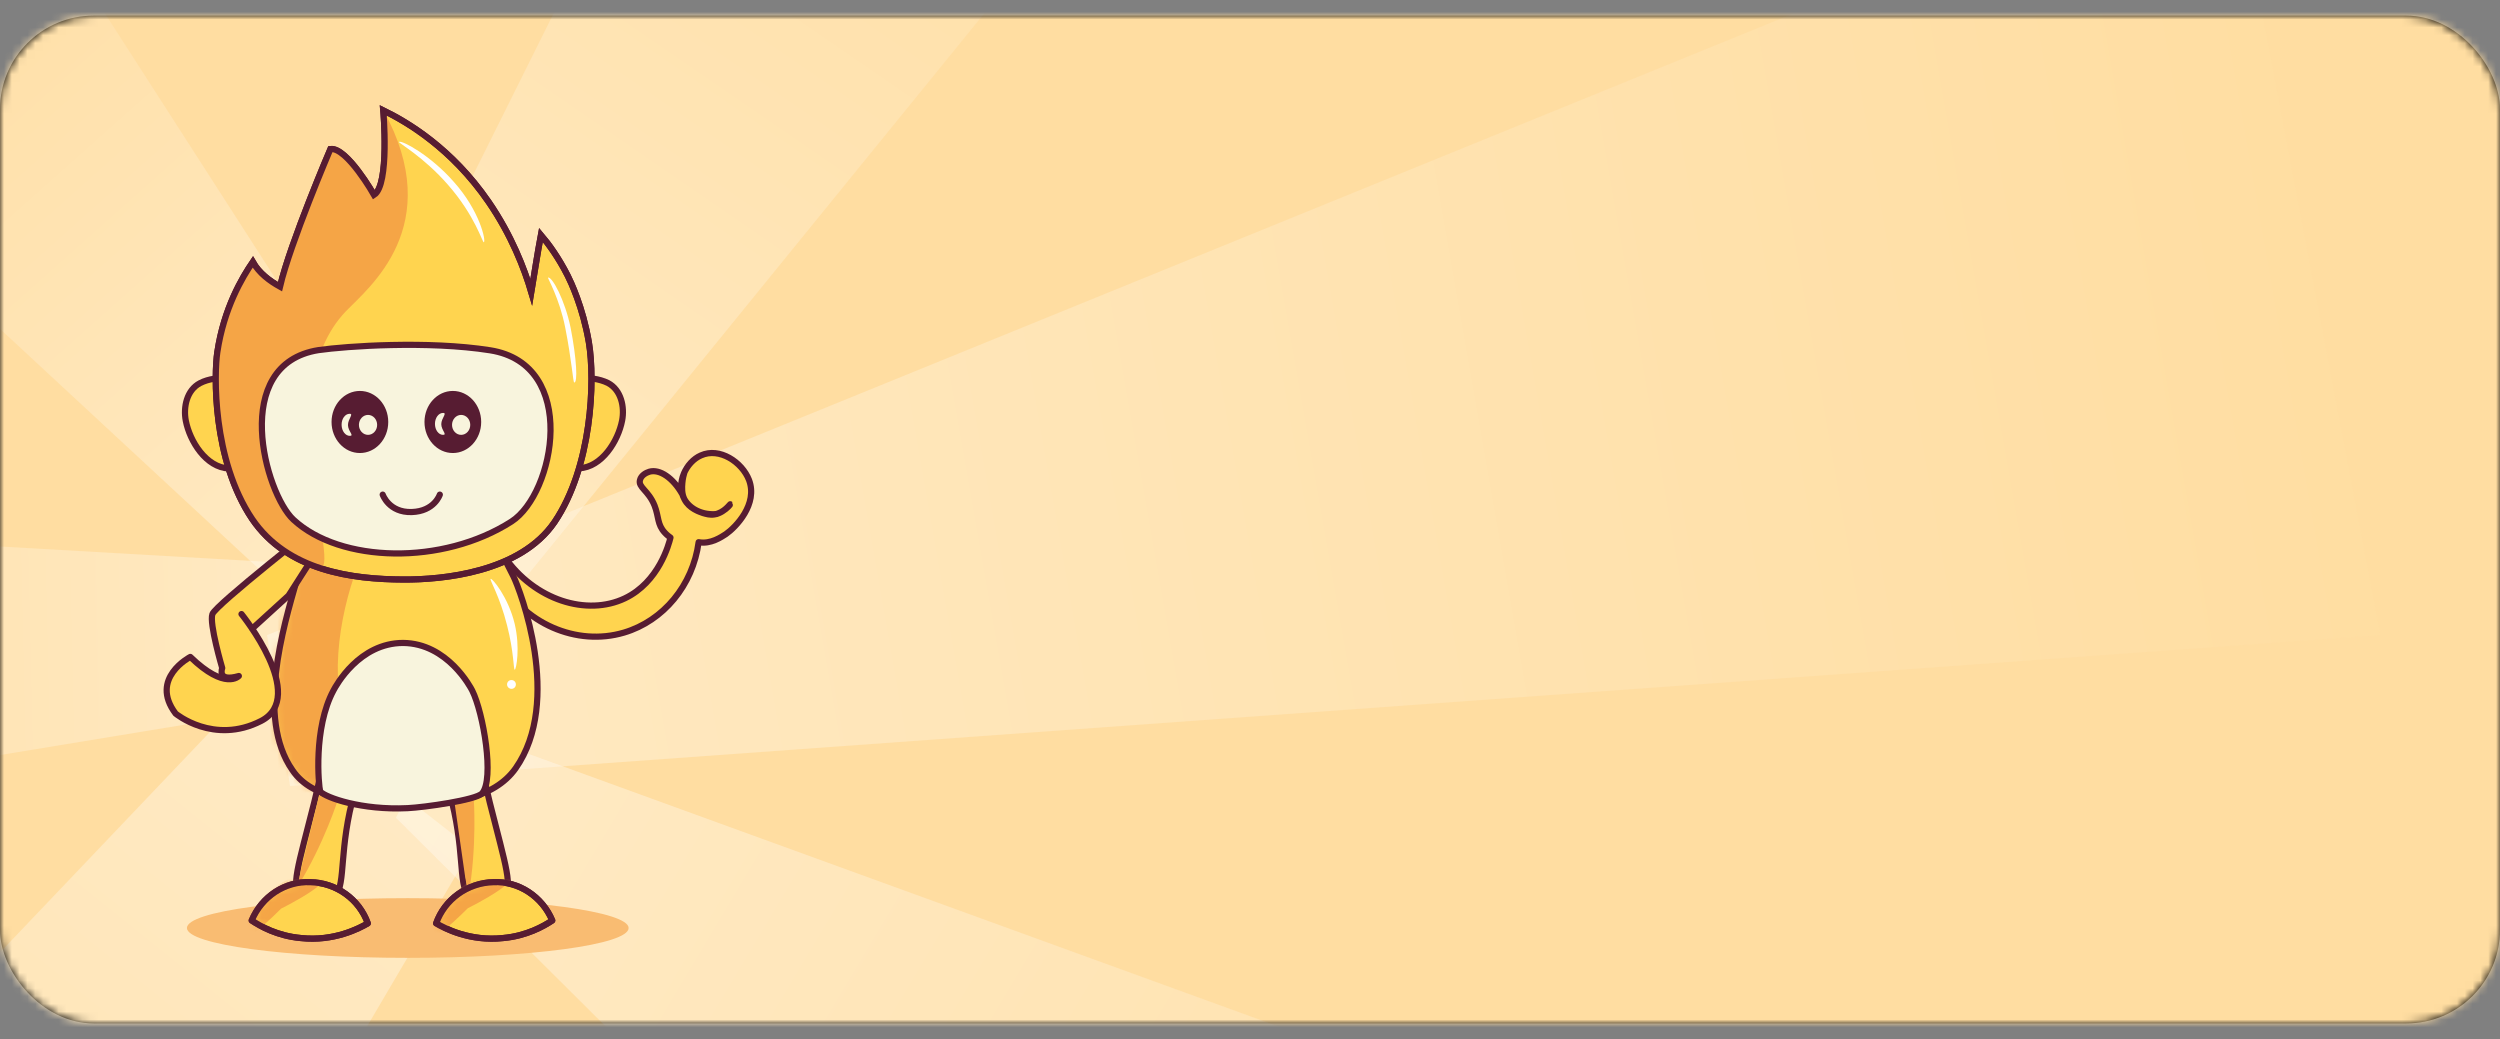 <svg width="320" height="133" viewBox="0 0 320 133" fill="none" xmlns="http://www.w3.org/2000/svg">
<rect x="0" y="0" width="320" height="133" fill="#808080" stroke="none"/>
<g id="Group 38 Copy 3">
<rect id="Mask" y="2" width="320" height="129" rx="12" fill="black"/>
<mask id="mask0" mask-type="alpha" maskUnits="userSpaceOnUse" x="0" y="2" width="320" height="129">
<rect id="Mask_2" y="2" width="320" height="129" rx="12" fill="white"/>
</mask>
<g mask="url(#mask0)">
<g id="Group 337">
<path id="Mask_3" d="M0 5.236C0 -0.655 4.776 -5.431 10.667 -5.431H309.333C315.224 -5.431 320 -0.655 320 5.236V159.014H0V5.236Z" fill="#FFDDA1"/>
<g id="Mask Group">
<mask id="mask1" mask-type="alpha" maskUnits="userSpaceOnUse" x="0" y="-6" width="320" height="148">
<path id="Mask_4" d="M0 5.236C0 -0.655 4.776 -5.431 10.667 -5.431H309.333C315.224 -5.431 320 -0.655 320 5.236V141.236H0V5.236Z" fill="#FFDDA1"/>
</mask>
<g mask="url(#mask1)">
<g id="Group 336">
<path id="Rectangle 61" d="M53.526 64.064L-3.507 -24.629L-38.857 6.07L38.116 77.445L53.526 64.064Z" fill="url(#paint0_linear)" fill-opacity="0.4"/>
<path id="Rectangle 63" d="M40.024 90.057L-63.692 107.137L-65.218 66.2L39.359 72.212L40.024 90.057Z" fill="url(#paint1_linear)" fill-opacity="0.4"/>
<path id="Rectangle 66" d="M60.358 108.64L-39.408 278.274L-102.222 229.269L32.977 87.278L60.358 108.64Z" fill="url(#paint2_linear)" fill-opacity="0.4"/>
<path id="Rectangle 62" d="M37.351 69.007L106.733 -70.32L157.205 -36.672L59.352 83.675L37.351 69.007Z" fill="url(#paint3_linear)" fill-opacity="0.4"/>
<path id="Rectangle 65" d="M34.185 81.295L285.269 -20.962L304.709 81.297L37.118 100.606L34.185 81.295Z" fill="url(#paint4_linear)" fill-opacity="0.4"/>
<path id="Rectangle 64" d="M50.681 104.676L213.163 266.336L271.662 170.674L56.645 92.49L50.681 104.676Z" fill="url(#paint5_linear)" fill-opacity="0.4"/>
</g>
</g>
</g>
<g id="Group 336_2">
<path id="Vector" d="M52.194 122.605C67.809 122.605 80.464 120.927 80.464 118.784C80.464 116.686 67.809 114.964 52.194 114.964C36.58 114.964 23.925 116.642 23.925 118.784C23.947 120.905 36.58 122.605 52.194 122.605Z" fill="#F9BC72"/>
<g id="Group 333">
<g id="Vector_2">
<path d="M87.609 63.908C88.345 65.208 89.988 65.968 91.729 65.796C91.925 65.723 92.194 65.625 92.464 65.453C93.102 65.061 93.494 64.57 93.469 64.546C93.445 64.521 92.709 65.625 91.459 65.845C90.87 65.943 90.429 65.796 89.988 65.674C89.522 65.502 88.222 65.11 87.609 63.908C87.242 63.173 87.291 62.413 87.34 61.8C87.389 61.236 87.511 60.77 87.609 60.451C87.609 60.427 87.34 61.064 87.266 61.824C87.217 62.413 87.266 62.928 87.34 63.271C86.138 61.138 84.422 60.01 83.122 60.378C82.706 60.5 82.068 60.843 81.921 61.432C81.651 62.388 83 62.756 83.784 64.717C84.348 66.164 84.103 67.12 85.108 68.199C85.378 68.493 85.648 68.689 85.82 68.812C85.623 69.621 84.348 74.501 79.984 76.585C75.154 78.889 68.436 76.879 64.513 71.19C64.267 72.073 64.022 72.931 63.752 73.814C66.965 79.846 73.83 82.763 79.861 80.974C84.912 79.478 88.688 74.917 89.424 69.401C90.969 69.695 92.366 68.714 92.906 68.371C94.18 67.488 97.049 64.521 95.872 61.432C94.99 59.152 92.096 57.215 89.718 58.294C87.805 59.127 86.481 61.873 87.609 63.908Z" fill="#FFD44F"/>
<path d="M87.609 63.908C88.345 65.208 89.988 65.968 91.729 65.796C91.925 65.723 92.194 65.625 92.464 65.453C93.102 65.061 93.494 64.57 93.469 64.546C93.445 64.521 92.709 65.625 91.459 65.845C90.87 65.943 90.429 65.796 89.988 65.674C89.522 65.502 88.222 65.11 87.609 63.908ZM87.609 63.908C87.242 63.173 87.291 62.413 87.34 61.8C87.389 61.236 87.511 60.77 87.609 60.451C87.609 60.427 87.34 61.064 87.266 61.824C87.217 62.413 87.266 62.928 87.34 63.271C86.138 61.138 84.422 60.01 83.122 60.378C82.706 60.5 82.068 60.843 81.921 61.432C81.651 62.388 83 62.756 83.784 64.717C84.348 66.164 84.103 67.12 85.109 68.199C85.378 68.493 85.648 68.689 85.82 68.812C85.623 69.621 84.348 74.501 79.984 76.585C75.154 78.889 68.436 76.879 64.513 71.19C64.267 72.073 64.022 72.931 63.752 73.814C66.965 79.846 73.83 82.763 79.861 80.974C84.912 79.478 88.688 74.917 89.424 69.401C90.969 69.695 92.366 68.714 92.906 68.371C94.18 67.488 97.049 64.521 95.872 61.432C94.99 59.152 92.096 57.215 89.718 58.294C87.805 59.127 86.481 61.873 87.609 63.908Z" stroke="#571C32" stroke-width="0.792" stroke-miterlimit="10" stroke-linecap="round" stroke-linejoin="round"/>
</g>
<path id="Vector_3" d="M37.968 74.321C38.572 72.339 39.128 70.793 39.587 69.681C40.384 68.884 44.662 64.63 51.525 64.606C57.277 64.606 61.458 67.506 63.584 69.56C63.584 69.56 65.542 73.451 65.735 73.814C66.557 75.481 72.043 89.739 66.001 98.343C63.222 102.282 57.422 103.152 51.187 102.862C45.822 102.668 40.022 102.427 37.436 98.584C32.748 91.89 36.3 80.169 37.968 74.321Z" fill="#FFD54F"/>
<g id="Mask Group_2">
<mask id="mask2" mask-type="alpha" maskUnits="userSpaceOnUse" x="35" y="64" width="34" height="39">
<path id="Vector_4" d="M37.969 74.322C38.573 72.341 39.129 70.794 39.588 69.682C40.385 68.885 44.663 64.631 51.526 64.607C57.278 64.607 61.459 67.507 63.585 69.561C63.585 69.561 65.543 73.452 65.736 73.815C66.558 75.482 72.043 89.74 66.002 98.344C63.223 102.283 57.423 103.153 51.188 102.863C45.823 102.67 40.023 102.428 37.437 98.585C32.749 91.891 36.301 80.171 37.969 74.322Z" fill="#FFD54F"/>
</mask>
<g mask="url(#mask2)">
<path id="Vector_5" d="M37.702 63.547C37.702 63.547 45.508 65.529 48.939 65.988C42.994 75.22 37.17 99.024 56.552 103.132C54.788 114.804 39.2 103.978 39.2 103.978C39.2 103.978 24.773 88.704 37.702 63.547Z" fill="#F5A546"/>
</g>
</g>
<path id="Vector_6" d="M42.269 115.387C44.348 114.13 43.357 110.554 44.758 103.932C45.218 101.854 45.701 100.186 46.015 99.147L41.472 97.31C41.158 98.495 40.795 100.38 40.215 102.724C38.137 111.013 37.146 113.623 38.548 114.976C39.345 115.991 41.109 116.064 42.269 115.387Z" fill="#FFD54F"/>
<path id="Vector_7" d="M42.269 115.387C44.348 114.13 43.357 110.554 44.758 103.932C45.218 101.854 45.701 100.186 46.015 99.147L41.472 97.31C41.158 98.495 40.795 100.38 40.215 102.724C38.137 111.013 37.146 113.623 38.548 114.976C39.345 115.991 41.109 116.064 42.269 115.387Z" stroke="#571C32" stroke-width="0.792" stroke-miterlimit="10" stroke-linecap="round" stroke-linejoin="round"/>
<path id="Vector_8" d="M60.638 115.387C58.559 114.13 59.55 110.554 58.148 103.932C57.689 101.854 57.206 100.186 56.892 99.147L61.435 97.31C61.749 98.495 62.112 100.38 62.692 102.724C64.77 111.013 65.761 113.623 64.359 114.976C63.562 115.991 61.798 116.064 60.638 115.387Z" fill="#FFD54F"/>
<path id="Vector_9" d="M60.638 115.387C58.559 114.13 59.55 110.554 58.148 103.932C57.689 101.854 57.206 100.186 56.892 99.147L61.435 97.31C61.749 98.495 62.112 100.38 62.692 102.724C64.77 111.013 65.761 113.623 64.359 114.976C63.562 115.991 61.798 116.064 60.638 115.387Z" stroke="#571C32" stroke-width="0.792" stroke-miterlimit="10" stroke-linecap="round" stroke-linejoin="round"/>
<path id="Vector_10" d="M60.636 102.139C60.636 102.139 61.095 108.325 59.959 114.681L59.5 111.974L58.05 101.824C58.05 101.824 60.636 100.544 60.636 102.139Z" fill="#F5A546"/>
<path id="Vector_11" d="M70.689 117.823C69.602 118.548 67.402 119.805 64.382 120.071C60.152 120.53 56.89 118.814 55.827 118.186C56.914 115.117 59.838 112.99 63.173 112.917C66.387 112.772 69.408 114.754 70.689 117.823Z" fill="#FFD54F"/>
<path id="Vector_12" d="M70.689 117.823C69.602 118.548 67.402 119.805 64.382 120.071C60.152 120.53 56.89 118.814 55.827 118.186C56.914 115.117 59.838 112.99 63.173 112.917C66.387 112.772 69.408 114.754 70.689 117.823Z" stroke="#571C32" stroke-width="0.792" stroke-miterlimit="10" stroke-linecap="round" stroke-linejoin="round"/>
<g id="Mask Group_3">
<mask id="mask3" mask-type="alpha" maskUnits="userSpaceOnUse" x="55" y="112" width="16" height="9">
<g id="Group">
<g id="Group_2">
<g id="Group_3">
<g id="Group_4">
<path id="Vector_13" d="M70.689 117.817C69.602 118.542 67.402 119.798 64.382 120.064C60.152 120.523 56.89 118.807 55.827 118.179C56.914 115.11 59.838 112.983 63.173 112.911C66.387 112.766 69.408 114.748 70.689 117.817Z" fill="#FFD54F"/>
</g>
</g>
</g>
</g>
</mask>
<g mask="url(#mask3)">
<path id="Vector_14" d="M55.03 119.173C55.03 119.173 53.894 122.194 59.888 116.249C59.888 116.249 69.264 111.609 63.682 111.778C58.099 111.947 55.03 118.641 55.03 118.641V119.173Z" fill="#F5A546"/>
</g>
</g>
<path id="Vector_15" d="M70.689 117.823C69.602 118.548 67.402 119.805 64.382 120.071C60.152 120.53 56.89 118.814 55.827 118.186C56.914 115.117 59.838 112.99 63.173 112.917C66.387 112.772 69.408 114.754 70.689 117.823Z" stroke="#571C32" stroke-width="0.792" stroke-miterlimit="10" stroke-linecap="round" stroke-linejoin="round"/>
<path id="Vector_16" d="M43.341 102.105C43.341 102.105 41.505 108.002 38.073 113.512L38.653 110.805L41.094 100.849C41.021 100.849 43.921 100.631 43.341 102.105Z" fill="#F5A546"/>
<path id="Vector_17" d="M37.968 74.321C38.572 72.339 39.128 70.793 39.587 69.681C40.384 68.884 44.662 64.63 51.525 64.606C57.277 64.606 61.458 67.506 63.584 69.56C63.584 69.56 65.542 73.451 65.735 73.814C66.557 75.481 72.043 89.739 66.001 98.343C63.222 102.282 57.422 103.152 51.187 102.862C45.822 102.668 40.022 102.427 37.436 98.584C32.748 91.89 36.3 80.169 37.968 74.321Z" stroke="#571C32" stroke-width="0.792" stroke-miterlimit="10"/>
<path id="Vector_18" d="M40.988 101.316C41.713 102.089 46.257 103.733 52.178 103.443C54.28 103.346 60.926 102.403 61.699 101.558C63.318 99.745 61.868 91.238 60.443 88.387C60.249 88 57.277 82.345 51.597 82.297C45.991 82.297 43.018 87.734 42.68 88.387C40.094 93.196 40.771 100.543 40.988 101.316Z" fill="#F8F4DD"/>
<path id="Vector_19" d="M40.988 101.316C41.713 102.089 46.257 103.733 52.178 103.443C54.28 103.346 60.926 102.403 61.699 101.558C63.318 99.745 61.868 91.238 60.443 88.387C60.249 88 57.277 82.345 51.597 82.297C45.991 82.297 43.018 87.734 42.68 88.387C40.094 93.196 40.771 100.543 40.988 101.316Z" stroke="#571C32" stroke-width="0.792" stroke-miterlimit="10"/>
<path id="Vector_20" d="M32.216 117.823C33.304 118.548 35.503 119.805 38.524 120.071C42.753 120.53 46.015 118.814 47.079 118.186C45.991 115.117 43.067 112.99 39.732 112.917C36.494 112.772 33.497 114.754 32.216 117.823Z" fill="#FFD54F"/>
<path id="Vector_21" d="M32.216 117.823C33.304 118.548 35.503 119.805 38.524 120.071C42.753 120.53 46.015 118.814 47.079 118.186C45.991 115.117 43.067 112.99 39.732 112.917C36.494 112.772 33.497 114.754 32.216 117.823Z" stroke="#571C32" stroke-width="0.792" stroke-miterlimit="10" stroke-linecap="round" stroke-linejoin="round"/>
<g id="Mask Group_4">
<mask id="mask4" mask-type="alpha" maskUnits="userSpaceOnUse" x="32" y="112" width="16" height="9">
<path id="Vector_22" d="M32.216 117.82C33.304 118.545 35.503 119.802 38.524 120.068C42.753 120.527 46.015 118.811 47.079 118.183C45.991 115.113 43.067 112.987 39.732 112.914C36.518 112.769 33.497 114.751 32.216 117.82Z" fill="#FFD54F"/>
</mask>
<g mask="url(#mask4)">
<path id="Vector_23" d="M31.13 119.223C31.13 119.223 29.994 122.244 35.988 116.299C35.988 116.299 45.364 111.659 39.782 111.828C34.199 111.997 31.13 118.691 31.13 118.691V119.223Z" fill="#F5A546"/>
</g>
</g>
<path id="Vector_24" d="M32.216 117.823C33.304 118.548 35.503 119.805 38.524 120.071C42.753 120.53 46.015 118.814 47.079 118.186C45.991 115.117 43.067 112.99 39.732 112.917C36.494 112.772 33.497 114.754 32.216 117.823Z" stroke="#571C32" stroke-width="0.792" stroke-miterlimit="10" stroke-linecap="round" stroke-linejoin="round"/>
<path id="Vector_25" d="M74.072 48.418L72.284 56.345L74.096 59.946C77.044 59.825 79.123 56.441 79.63 53.831C79.969 52.092 79.51 49.916 77.818 49.022C76.682 48.467 75.305 48.322 74.072 48.418L69.794 52.913L74.072 48.418Z" fill="#FFD44F"/>
<path id="Vector_26" d="M74.072 48.418L72.284 56.345L74.096 59.946C77.044 59.825 79.123 56.441 79.63 53.831C79.969 52.092 79.51 49.916 77.818 49.022C76.682 48.467 75.305 48.322 74.072 48.418ZM74.072 48.418L69.794 52.913" stroke="#571C32" stroke-width="0.792" stroke-miterlimit="10"/>
<path id="Vector_27" d="M29.34 48.418L31.128 56.345L29.316 59.97C26.368 59.849 24.289 56.465 23.782 53.855C23.444 52.115 23.903 49.941 25.594 49.046C26.706 48.466 28.084 48.321 29.34 48.418L33.618 52.913L29.34 48.418Z" fill="#FFD44F"/>
<path id="Vector_28" d="M29.34 48.418L31.128 56.345L29.316 59.97C26.368 59.849 24.289 56.465 23.782 53.855C23.444 52.115 23.903 49.941 25.594 49.046C26.706 48.466 28.084 48.321 29.34 48.418ZM29.34 48.418L33.618 52.913" stroke="#571C32" stroke-width="0.792" stroke-miterlimit="10"/>
<path id="Vector_29" d="M32.264 80.486L36.929 76.233L42.318 67.823L41.134 66.832C41.134 66.832 27.6 77.417 27.189 78.601C26.755 79.785 28.446 85.513 28.446 85.513C28.446 85.513 27.721 87.35 30.573 86.528C30.573 86.528 28.857 88.437 24.362 84.087C24.362 84.087 19.07 86.818 22.477 91.337C22.477 91.337 27.359 95.397 33.425 92.279C39.466 89.162 30.911 78.601 30.911 78.601" fill="#FFD44F"/>
<path id="Vector_30" d="M32.264 80.486L36.929 76.233L42.318 67.823L41.134 66.832C41.134 66.832 27.6 77.417 27.189 78.601C26.755 79.785 28.446 85.513 28.446 85.513C28.446 85.513 27.721 87.35 30.573 86.528C30.573 86.528 28.857 88.437 24.362 84.087C24.362 84.087 19.07 86.818 22.477 91.337C22.477 91.337 27.359 95.397 33.425 92.279C39.466 89.162 30.911 78.601 30.911 78.601" stroke="#571C32" stroke-width="0.792" stroke-miterlimit="10" stroke-linecap="round" stroke-linejoin="round"/>
<path id="Vector_31" d="M68.006 37.397C67.112 34.377 65.493 30.147 62.544 25.846C57.808 18.958 52.128 15.623 49.059 14.125C49.059 14.125 49.905 23.671 47.875 24.952C47.875 24.952 44.395 18.813 42.293 19.079C42.293 19.079 37.145 31.114 35.84 36.697C34.535 35.972 33.182 34.981 32.36 33.531C31.007 35.512 28.663 39.427 27.817 45.082C27.406 47.789 27.14 58.809 32.288 66.446C36.807 73.067 45.023 74.155 51.669 74.179C56.575 74.203 66.556 73.309 70.978 66.832C75.763 59.752 76.198 48.756 75.377 43.826C74.603 39.282 73.032 36.02 72.67 35.295C71.51 32.999 70.229 31.235 69.238 30.075C68.779 32.516 68.417 34.957 68.006 37.397Z" fill="#FFD44F"/>
<path id="Vector_32" d="M68.006 37.397C67.112 34.377 65.493 30.147 62.544 25.846C57.808 18.958 52.128 15.623 49.059 14.125C49.059 14.125 49.905 23.671 47.875 24.952C47.875 24.952 44.395 18.813 42.293 19.079C42.293 19.079 37.145 31.114 35.84 36.697C34.535 35.972 33.182 34.981 32.36 33.531C31.007 35.512 28.663 39.427 27.817 45.082C27.406 47.789 27.14 58.809 32.288 66.446C36.807 73.067 45.023 74.155 51.669 74.179C56.575 74.203 66.556 73.309 70.978 66.832C75.763 59.752 76.198 48.756 75.377 43.826C74.603 39.282 73.032 36.02 72.67 35.295C71.51 32.999 70.229 31.235 69.238 30.075C68.779 32.516 68.417 34.957 68.006 37.397Z" stroke="#571C32" stroke-width="0.792" stroke-miterlimit="10"/>
<path id="Vector_33" d="M47.901 24.952C47.901 24.952 44.421 18.813 42.318 19.079C42.318 19.079 37.171 31.114 35.866 36.697C34.561 35.972 33.207 34.981 32.386 33.531C31.032 35.512 28.688 39.427 27.842 45.082C27.431 47.789 27.166 58.809 32.313 66.446C34.464 69.612 37.461 71.496 40.723 72.632C44.3 73.865 34.126 50.447 44.276 39.838C47.127 36.866 57.229 28.963 49.085 14.125C49.085 14.125 50.148 24.613 47.901 24.952Z" fill="#F5A546"/>
<path id="Vector_34" d="M68.006 37.397C67.112 34.377 65.493 30.147 62.544 25.846C57.808 18.958 52.128 15.623 49.059 14.125C49.059 14.125 49.905 23.671 47.875 24.952C47.875 24.952 44.395 18.813 42.293 19.079C42.293 19.079 37.145 31.114 35.84 36.697C34.535 35.972 33.182 34.981 32.36 33.531C31.007 35.512 28.663 39.427 27.817 45.082C27.406 47.789 27.14 58.809 32.288 66.446C36.807 73.067 45.023 74.155 51.669 74.179C56.575 74.203 66.556 73.309 70.978 66.832C75.763 59.752 76.198 48.756 75.377 43.826C74.603 39.282 73.032 36.02 72.67 35.295C71.51 32.999 70.229 31.235 69.238 30.075C68.779 32.516 68.417 34.957 68.006 37.397Z" stroke="#571C32" stroke-width="0.792" stroke-miterlimit="10"/>
<path id="Vector_35" d="M37.558 66.514C43.551 72.073 56.649 72.411 65.47 66.756C71.004 63.204 74.17 46.65 62.739 44.837C54.764 43.58 44.348 44.305 40.772 44.813C29.365 46.625 33.933 63.155 37.558 66.514Z" fill="#F8F4DD"/>
<path id="Vector_36" d="M37.558 66.514C43.551 72.073 56.649 72.411 65.47 66.756C71.004 63.204 74.17 46.65 62.739 44.837C54.764 43.58 44.348 44.305 40.772 44.813C29.365 46.625 33.933 63.155 37.558 66.514Z" stroke="#571C32" stroke-width="0.792" stroke-miterlimit="10"/>
<path id="Vector 43" d="M48.986 63.312C48.986 63.312 49.783 65.631 52.695 65.542C55.607 65.453 56.297 63.312 56.297 63.312" stroke="#571C32" stroke-width="0.792" stroke-linecap="round"/>
<path id="Vector_37" d="M65.438 88.172C65.756 88.189 66.014 87.957 66.031 87.639C66.048 87.321 65.816 87.063 65.498 87.046C65.179 87.029 64.921 87.261 64.904 87.579C64.888 87.897 65.144 88.156 65.438 88.172Z" fill="white"/>
<path id="Vector_38" d="M65.887 85.725C65.716 85.716 65.786 83.486 64.912 80.075C63.961 76.268 62.623 74.183 62.8 74.094C62.979 73.957 65.057 76.424 65.881 79.857C66.602 82.915 66.086 85.687 65.887 85.725Z" fill="white"/>
<path id="Vector_39" d="M61.927 31.012C61.755 31.061 60.823 27.628 57.342 23.656C54.228 20.076 50.942 18.262 51.065 18.164C51.384 17.894 55.086 19.856 58.053 23.239C61.436 26.991 62.245 30.914 61.927 31.012Z" fill="white"/>
<path id="Vector_40" d="M73.499 48.964C73.352 48.964 73.181 46.12 72.347 41.927C71.612 38.176 70.067 35.577 70.14 35.528C70.655 35.356 72.298 38.372 73.034 41.927C73.818 45.948 73.965 49.013 73.499 48.964Z" fill="white"/>
<ellipse id="Ellipse 107" cx="46.067" cy="54.014" rx="3.629" ry="3.974" fill="#571C32"/>
<ellipse id="Ellipse 111" cx="57.963" cy="54.014" rx="3.629" ry="3.974" fill="#571C32"/>
<ellipse id="Ellipse 109" cx="47.108" cy="54.385" rx="1.166" ry="1.277" fill="#F8F4DD"/>
<ellipse id="Ellipse 114" cx="59.026" cy="54.385" rx="1.166" ry="1.277" fill="#F8F4DD"/>
<path id="Ellipse 110" d="M44.54 54.415C44.554 55.195 45.37 55.78 44.793 55.79C44.217 55.8 43.738 55.175 43.724 54.395C43.711 53.615 44.167 52.974 44.744 52.964C45.321 52.954 44.526 53.635 44.54 54.415Z" fill="#F8F4DD"/>
<path id="Ellipse 113" d="M56.484 54.291C56.484 55.066 57.285 55.661 56.712 55.661C56.139 55.661 55.675 55.033 55.675 54.258C55.675 53.483 56.139 52.855 56.712 52.855C57.285 52.855 56.484 53.517 56.484 54.291Z" fill="#F8F4DD"/>
</g>
</g>
</g>
</g>
</g>
<defs>
<linearGradient id="paint0_linear" x1="53.591" y1="79.368" x2="-24.428" y2="-8.216" gradientUnits="userSpaceOnUse">
<stop stop-color="white"/>
<stop offset="1" stop-color="#FFDDA1"/>
</linearGradient>
<linearGradient id="paint1_linear" x1="51.279" y1="80.895" x2="-65.89" y2="83.572" gradientUnits="userSpaceOnUse">
<stop stop-color="white"/>
<stop offset="1" stop-color="#FFDDA1"/>
</linearGradient>
<linearGradient id="paint2_linear" x1="60.3" y1="81.092" x2="-76.969" y2="252.104" gradientUnits="userSpaceOnUse">
<stop stop-color="white"/>
<stop offset="1" stop-color="#FFDDA1"/>
</linearGradient>
<linearGradient id="paint3_linear" x1="38.596" y1="90.462" x2="136.931" y2="-52.535" gradientUnits="userSpaceOnUse">
<stop stop-color="white"/>
<stop offset="1" stop-color="#FFDDA1"/>
</linearGradient>
<linearGradient id="paint4_linear" x1="6.444" y1="88.799" x2="299.775" y2="37.401" gradientUnits="userSpaceOnUse">
<stop stop-color="white"/>
<stop offset="1" stop-color="#FFDDA1"/>
</linearGradient>
<linearGradient id="paint5_linear" x1="35.985" y1="87.585" x2="248.32" y2="214.215" gradientUnits="userSpaceOnUse">
<stop stop-color="white"/>
<stop offset="1" stop-color="#FFDDA1"/>
</linearGradient>
</defs>
</svg>
